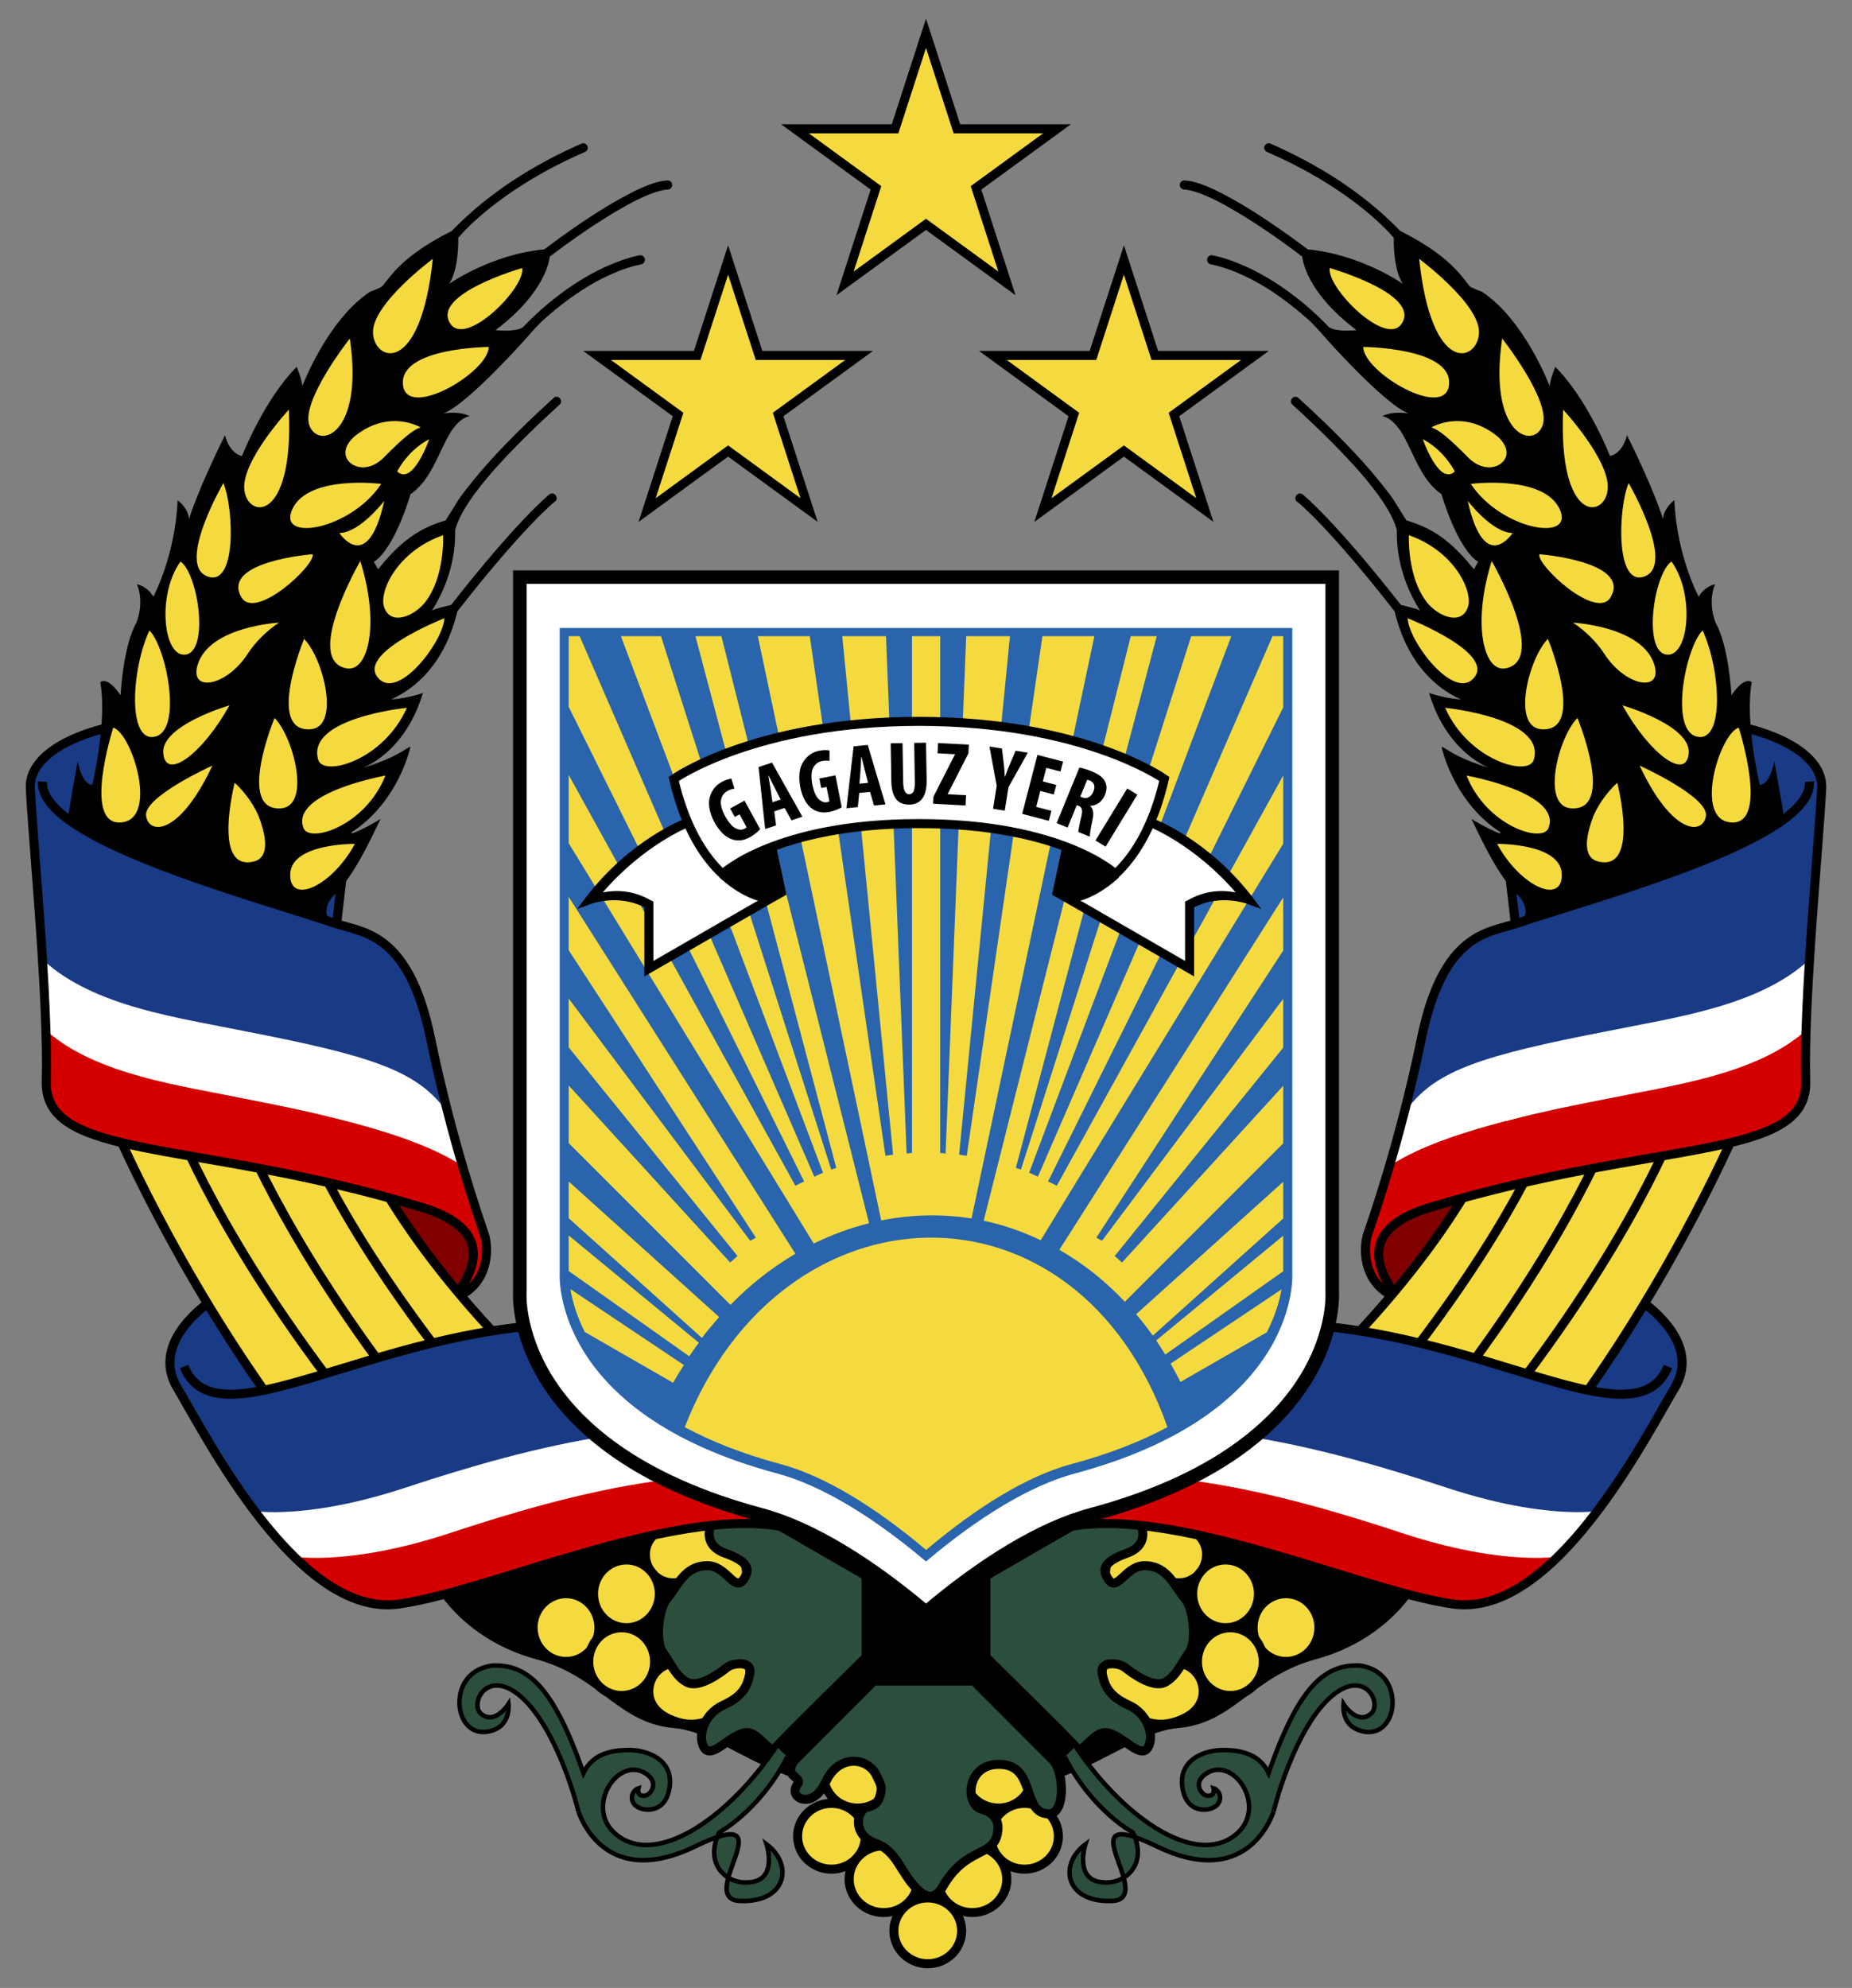 <svg height="220" width="205" xmlns="http://www.w3.org/2000/svg" xmlns:xlink="http://www.w3.org/1999/xlink"><rect width="100%" height="100%" fill="#808080" stroke="none"/><path d="m102.5 199.145c16.875 0 21.725-7.378 27.912-7.909 6.187-.53 8.134-5.684 15.203-7.601 8.608-2.335 11.607-8.711 11.607-8.711l-23.093-13.333s-13.639 8.341-31.629 8.341c-17.989 0-31.629-8.341-31.629-8.341l-23.093 13.333s2.999 6.377 11.607 8.711c7.069 1.917 9.016 7.071 15.203 7.601 6.187.53 11.037 7.909 27.912 7.909z" fill-rule="evenodd"/><use height="1052.362" transform="matrix(-1 0 0 1 205 0)" width="744.094" xlink:href="#a"/><use height="1052.362" transform="matrix(-1 0 0 1 205 0)" width="744.094" xlink:href="#b"/><use height="1052.362" transform="matrix(-1 0 0 1 205 0)" width="744.094" xlink:href="#c"/><use height="1052.362" transform="matrix(-1 0 0 1 205 0)" width="744.094" xlink:href="#d"/><use height="1052.362" transform="matrix(-1 0 0 1 205 0)" width="744.094" xlink:href="#e"/><use height="1052.362" transform="matrix(-1 0 0 1 205 0)" width="744.094" xlink:href="#f"/><use height="1052.362" transform="matrix(-1 0 0 1 205 0)" width="744.094" xlink:href="#g"/><use height="1052.362" transform="matrix(-1 0 0 1 205 0)" width="744.094" xlink:href="#h"/><use height="1052.362" transform="matrix(-1 0 0 1 205 0)" width="744.094" xlink:href="#i"/><use height="1052.362" transform="matrix(-1 0 0 1 205 0)" width="744.094" xlink:href="#j"/><use height="1052.362" transform="matrix(-1 0 0 1 205 0)" width="744.094" xlink:href="#k"/><use height="1052.362" transform="matrix(-1 0 0 1 205 0)" width="744.094" xlink:href="#l"/><use height="1052.362" transform="matrix(-1 0 0 1 205 0)" width="744.094" xlink:href="#m"/><use height="1052.362" transform="matrix(-1 0 0 1 205 0)" width="744.094" xlink:href="#n"/><use height="1052.362" transform="matrix(-1 0 0 1 205 0)" width="744.094" xlink:href="#o"/><use height="1052.362" transform="matrix(-1 0 0 1 205 0)" width="744.094" xlink:href="#p"/><use height="1052.362" transform="matrix(-1 0 0 1 205 0)" width="744.094" xlink:href="#q"/><use height="1052.362" transform="matrix(-1 0 0 1 205 0)" width="744.094" xlink:href="#r"/><use height="1052.362" transform="matrix(-1 0 0 1 205 0)" width="744.094" xlink:href="#s"/><use height="1052.362" transform="matrix(-1 0 0 1 205 0)" width="744.094" xlink:href="#t"/><use id="a" height="1052.362" transform="matrix(1 0 0 -1 -.375 359.199)" width="744.094" xlink:href="#c"/><use id="b" height="1052.362" transform="matrix(0 1 -1 0 276.332 77.423)" width="744.094" xlink:href="#w"/><path id="c" d="m75.949 184.232c-.334-.129-.696-.199-1.074-.199-1.693-0-3.062 1.416-3.062 3.156 0 1.44 1.001 2.48 2.219 3.031 1.199.542 2.434.816 3.944.379 3.133-.905 5.641-4.105 4.9-6.348-.37-1.122-1.574-1.688-2.875-1.656-1.004.025-2.066.403-2.863 1.18-.431.743-1.188.456-1.188.456z" fill="#f5da3f" fill-rule="evenodd" stroke="#000"/><path id="d" d="m79.187 167.644s-2.125 3.097 1.084 4.25c2.576.925 2.73 1.773 2.128 2.756-1.102 1.801-1.9-1.506-4.275-1.381s-3.062 2.172-4.312 3.672c-.933 1.12-1.301 4.759-.439 5.929.875 1.188 1.375 2.625 2.688 3.312s3.688-1.062 4.375-1.625 2.861-.797 2.564.648c-.288 1.399-.75 2.5-2.938 3.5s-2.881 3.461-2.116 4.708c.898 1.463 3.254-1.977 4.972-1.649 1.168.223 2.393 2.378 2.893 1.691s10.062-10.062 10.062-10.062v-9l-11.763-6.791s-3.318-2-4.925.041z" fill="#2c4e3d" fill-rule="evenodd" stroke="#000"/><use id="e" height="1052.362" transform="matrix(0 -1 -1 0 272.554 289.789)" width="744.094" xlink:href="#x"/><use id="f" height="1052.362" transform="matrix(0 -1 -1 0 272.026 297.292)" width="744.094" xlink:href="#x"/><path id="g" d="m43.253 132.707s4.625 7.781 7.875 10.656c0 0 5.862-7.818-7.875-10.656z" fill="#800000" fill-rule="evenodd"/><path id="h" d="m24.035 143.501s-7.677 4.614-4.406 10.094c1.548 2.593 5.075 8.699 9.062 13.969.638.051 1.37.103 2.281.094 3.172-.033 7.973-.599 14.469-2.75 6.553-2.17 14.63-4.562 22.469-5.719 1.96-.289 3.907-.513 5.812-.625 4.42-.259 8.607.048 12.25 1.188-11.146-18.725-32.312-12.375-32.312-12.375l-3.188-3.875z" fill="#193a84" fill-rule="evenodd"/><path id="i" d="m80.514 162.986c-2.728.008-5.598.259-8.5.688-7.739 1.142-15.753 3.526-22.281 5.688-6.586 2.18-11.501 2.748-14.781 2.781-1.034.011-1.848-.057-2.562-.125 3.515 3.447 7.629 6.065 11.708 5.515 11.125-1.5 36.125-13.5 46.75-7l.125.25c-.766-2.5-1.843-5.02-2.864-7.046-2.337-.541-4.902-.758-7.594-.75z" fill="#d40000" fill-rule="evenodd"/><path id="j" d="m75.41 158.157c-.701.012-1.41.052-2.125.094-1.906.112-3.853.336-5.812.625-7.839 1.156-15.916 3.549-22.469 5.719-6.496 2.151-11.297 2.717-14.469 2.75-.912.009-1.644-.043-2.281-.094 1.35 1.783 2.777 3.525 4.312 5.031.715.071 1.526.134 2.562.125 3.287-.028 8.195-.601 14.781-2.781 6.528-2.161 14.542-4.537 22.281-5.656 5.789-.838 11.41-.959 16.125.156-.857-1.715-1.781-3.278-2.781-4.688-3.054-.956-6.489-1.342-10.125-1.281z" fill="#fff" fill-rule="evenodd"/><path id="k" d="m54.285 147.095c-13.208-14.34-15.812-24.062-15.812-24.062h-26.5s5.965 14.673 17.062 30.562" fill="#f5da3f" fill-rule="evenodd" stroke="#000"/><path id="l" d="m23.019 144.208c-1.972 1.488-5.911 5.171-3.402 9.374 3.27 5.48 13.356 25.437 24.481 23.937s36.125-13.5 46.75-7c0 0-6.625-24.5-28.125-24s-38.773 13.548-42.347 4.717" fill="none" stroke="#000"/><path id="m" d="m18.972 123.02s4.029 11.73 17.081 29.149m-10.081-29.149s3.762 10.952 15.791 27.406m-8.916-27.406s2.602 9.174 15.087 25.717" fill="none" stroke="#000"/><path id="n" d="m5.049 113.779c5.583 4.853 14.999 6.365 22.079 7.816 11.221 2.169 19.21 4.325 23.893 7.237 1.337 4.193 2.321 6.997 2.576 7.763.48 1.441.582 5.21-2.781 6.844l-.219-.25c3.028-4.142 2.571-7.623-3.938-9.594-1.16-.351-2.303-.681-3.426-.992-23.183-6.405-38.358-4.547-38.105-12.977.048-1.588-.016-3.8-.079-5.847z" fill="#d40000" fill-rule="evenodd"/><path id="o" d="m37.253 102.22s8.004 1.029 10.406 12.656c.568 2.748 1.021 5.72 1.619 8.08-3.189-4.131-8.291-6.073-22.151-8.751-7.244-1.485-16.73-2.727-22.367-7.872-.536-7.68-1.253-15.663-1.414-19.144-.265-5.745 8.125-6.531 8.125-6.531 17.875-3.013 28.283.47 28.283.47z" fill="#193a84" fill-rule="evenodd"/><path id="p" d="m4.824 106.285c.131 2.621.239 5.234.375 7.844 5.583 4.853 14.849 6.015 21.93 7.466 11.221 2.169 19.204 4.339 23.776 7.264-.532-2.111-1.319-4.124-1.767-6.262-3.189-4.131-8.15-5.792-22.009-8.471-7.244-1.485-16.722-2.706-22.305-7.841z" fill="#fff" fill-rule="evenodd"/><path id="q" d="m64.597 15.845c-.062-.006-.124.012-.188.031-5.359 2.347-10.334 5.469-14.406 9.688-6.312 3.125-7.219 5.906-7.844 6.219s-1.188.5-1.188.5c-4.75 3.125-7.5 10.438-7.5 10.438-.062-.75-.625-2.125-.625-2.125-3.625 3.625-6.062 9.875-6.062 9.875-1.5-.375-1.875-2.312-1.875-2.312-3 6-4 9.312-4 9.312 0-1.188-1.25-2.125-1.25-2.125-.25 6.188-2.688 10.688-2.688 10.688-.688-1.188-1.812-1.375-1.812-1.375.875 2.125-.062 4.25-.062 4.25-1.5 2.688-1.75 8.031-1.75 8.031-1.503-2.21-2.25-1.438-2.25-1.438.795 4.331-.875 11.344-.875 11.344-1.188 0-1.625-2.625-1.625-2.625-.255 1.568-.854 4.645-1.062 6.25.336.276.701.558 1.125.844 2.07 1.392 5.131 2.815 8.531 4.156 2.622 1.034 5.342 1.979 8.031 2.875.376.204.789.328 1.281.406 1.25.41 2.453.805 3.656 1.188.185.385 7.013 2.408 7.469 2.594-2.805-1.045-.812-3.312-.812-3.312 2.304-2.105 4.202-6.33 5.312-8.594 0 0-2.428 1.512-3.656 1.75 5.638-3.335 6.969-9.75 6.969-9.75-.842.35-1.274 1.078-5.219 2.344 2.112-.952 5.118-3.337 6.594-8.281 0-0-1.634.583-3.531.719 2.773-1.244 5.965-4.026 7.344-9.75 7.221-9.264 10.719-12.094 10.719-12.094.25-.121.34-.406.219-.656-.121-.25-.406-.371-.656-.25-.071.027-.135.07-.188.125 0 0-3.579 2.931-10.781 12.156-.675.19-1.66.37-2.125.625 1.482-2.344 2.641-5.416 2.562-8.875.468-1.897 2.203-4.283 4.25-6.625 1.712-1.918 4.048-4.317 7.312-7.281.164-.143.211-.363.125-.562-.086-.2-.284-.333-.5-.312-.12.013-.231.068-.312.156-4.316 3.919-7.038 6.854-8.812 9.031-.705.865-1.288 1.612-1.719 2.25-.467.754-.926 1.507-1.406 2.25-3.311.948-5.299 2.729-7.469 5.406-.152-.305-.315-.566-.469-.812 2.388-1.585 4.062-7.5 4.062-7.5 2.254-1.547 3.088-4.561 4.281-6.594 1.193-2.033 2.281-2.031 2.281-2.031-1.105-.619-2.906-.312-2.906-.312 2.74-1.061 9.312-8.5 9.312-8.5.567-.663 1.142-1.284 1.719-1.844.047-.045.109-.08.156-.125 1.446-1.286 3.474-2.895 5.781-4.156.385-.21.788-.405 1.188-.594 1.197-.565 2.44-1.023 3.719-1.281.276-.052.458-.318.406-.594s-.318-.458-.594-.406c-1.233.249-2.417.679-3.562 1.188-.38.168-.759.343-1.125.531-4.136 2.12-7.132 5.098-8.219 6.25-.012.008-.051.025-.062.031-.928.53-2.969.281-2.969.281 5.679-4.274 5.988-7.956 6-8.125.685-.525 2.432-1.861 4.875-3.469 1.492-.982 3.128-1.974 4.594-2.719s2.804-1.211 3.625-1.25c.276-.017.486-.255.469-.531s-.255-.486-.531-.469c-1.132.054-2.512.603-4.031 1.375s-3.145 1.755-4.656 2.75c-2.454 1.615-4.221 2.952-4.938 3.5-5.938.562-10.531 3.812-10.531 3.812 1.094-1.701 1.006-4.914 1-5.094.929-1.079 5.159-5.651 14.031-9.5.244-.105.373-.376.281-.625-.069-.187-.25-.327-.438-.344z" fill-rule="evenodd"/><path id="r" d="m4.704 86.5c-.368 6.273 22.322 12.333 32.536 15.728 3.053 1.015 8.011 1.029 10.413 12.656 2.402 11.627 5.477 20.275 5.958 21.717.464 1.393.57 4.942-2.462 6.652-.106-.159-.561-.218-.29-.437 2.723-3.973 2.112-7.3-4.194-9.21-25.102-7.601-41.808-5.127-41.543-13.965.265-8.839-1.503-26.693-1.768-32.439-.265-5.745 13.225-10.629 36.328-5.922 0 0-2.386 20.683-2.386 20.683" fill="none" stroke="#000"/><path id="s" d="m25.981 86.628s-2.632 10.196 2.352 8.643c1.665-.68.916-3.302.291-4.97-.981-2.243-2.643-3.673-2.643-3.673zm13.302 6.762s-7.071-.088-7.159 3.359c-.088 3.447 4.596 1.37 7.159-3.359zm3.377-7.558s-10.583 1.891-9.062 5.812c.666 1.719 6.875-.25 9.062-5.812zm-12.27-6.375s-4.263 10.301.688 10c3.376-.206 1.438-7.875-.688-10zm14.645-1.125s-11.181 1.101-9.812 5.75c.573 1.944 7.25.062 9.812-5.75zm-11.375-7.625s-4.263 10.301.688 10c3.376-.206 1.438-7.875-.688-10zm15.527-2.29s-10.2 4.008-7.152 6.79c2.254 2.058 7.04-4.257 7.152-6.79zm-9.307-6.33s-6.318 10.931-1.549 11.873c2.45.484 3.736-4.934 1.549-11.873zm9.171-2.859c-5.08 1.776-7.111 6.231-6.541 7.933.707 2.15 3.307 1.031 4.508-.464 2.254-2.806 2.033-7.469 2.033-7.469zm-36.515 21.292s-3.438 10.75.812 10.5 1.312-9.812-.812-10.5zm4-10.75c-2.008 4.322-2.459 12.572.689 11.736 2.969-.788 1.204-9.86-.689-11.736zm3.45-7.632c-2.616 3.596-1.945 10.626.551 10.303 2.628-.341 1.437-8.861-.551-10.303zm4.737-8.68s-5.185 8.947-1.819 10.31c3.351 1.357 2.963-7.618 1.819-10.31zm7.25-8.125s-5.147 5.554-4.938 8.75c.219 3.312 5.5 4 4.938-8.75zm6.75-7.875s-5.45 6.921-4.477 9.617c.972 2.696 6.055 1.149 4.477-9.617zm9.188-8.812s-6.75 5-6.625 8.188 5.25 4.875 6.625-8.188zm-24.404 56.083s-7.646 3.447-7.336 5.568 3.712 2.166 7.336-5.568zm1.9-6.673s-7.601 2.21-7.336 5.303c.265 3.094 4.331.088 7.336-5.303zm5.48-9.148s-7.734.398-9.016 4.685c-.919 3.075 3.206 2.412 5.576-1.28.766-1.194 2.097-2.543 3.44-3.404zm3.711-7.574s-10.096.786-7.906 4.719c1.531 2.75 8.312-3.594 7.906-4.719zm7.594-7.781s-8-1.031-9.812 2.75 6.469 2.344 9.812-2.75zm-2.719-5.438s-1.406.969-1.219 2.219 2.312 2.25 4.281.25 3.219-3.062 4.031-3.281c0 0-3.344-2.031-7.094.812zm14.625-9.719s-9.812.062-9.5 4.125 9.5-1.312 9.5-4.125zm3.703-8.733s-10.194 2.908-7.933 6.187c1.768 2.563 8.331-4.066 7.933-6.187zm-10.297 18.951s-2.094.938-3.531 3.531l.062.094c1.719 1.438 3.469-3.625 3.469-3.625zm-4.969 6.812s-2.688 3.531-4.969 3.562c0 0 3.125 4.781 4.969-3.562z" fill="#f5da3f" fill-rule="evenodd"/><path id="t" d="m85.946 193.274c-5.099 7.601-12.648 12.959-17.184 10.144-4.413-2.739-.688-8.946 2.471-7.288 1.901.997.818 2.563.102 2.602-.897.056-.665-.825-.665-.825s-.686.203-.719.995c-.029.7.48 1.05.952 1.228.879.332 2.903.279 3.234-2.447.363-2.989-2.523-4.067-4.693-4.006-1.141.032-3.731.108-4.861 2.54-3.324-9.536-6.164-12.044-10.07-11.898-3.686.503-4.158 4.087-3.273 5.856s2.558 1.74 3.76 1.117c1.508-.783 1.283-2.709 1.283-2.709s-1.501 2.381-3.035 1.071c-1.282-1.095.626-5.067 4.317-1.971 3.287 2.758 5.63 9.415 6.461 12.789-.045-.255 2.455 8.932 12.924 3.864s-.185 5.862 4.991 6.039c5.176.177 5.891-4.045 2.92-6.265 0 0 1.302 4.056-1.991 4.202-2.477.221-4.947-2.03-3.266-5.525 0 0 4.45-2.342 7.545-8.358" fill="#2c4e3d" fill-rule="evenodd" stroke="#000" stroke-width=".5"/><path id="u" d="m80.595 28.766 3.423 10.572 11.077 0-8.961 6.534 3.422 10.572-8.962-6.533-8.961 6.533 3.423-10.572-8.961-6.534 11.077-0z" fill="#f5da3f" fill-rule="evenodd" stroke="#000"/><use height="1052.362" transform="translate(43.811)" width="744.094" xlink:href="#u"/><use height="1052.362" transform="translate(21.905 -25.082)" width="744.094" xlink:href="#u"/><path d="m80.413 96.73s5.846-5.585 21.752-5.585c15.906 0 21.752 5.585 21.752 5.585" fill="none"/><path id="v" d="m185.875 326.425c0 2.347-1.959 4.25-4.375 4.25s-4.375-1.903-4.375-4.25 1.959-4.25 4.375-4.25 4.375 1.903 4.375 4.25z" fill="#f5da3f" fill-rule="evenodd" stroke="#000" stroke-width="1.167" transform="matrix(.857 0 0 .857 -45.03 -83.293)"/><path id="w" d="m185.875 326.425c0 2.347-1.959 4.25-4.375 4.25s-4.375-1.903-4.375-4.25 1.959-4.25 4.375-4.25 4.375 1.903 4.375 4.25z" fill="#f5da3f" fill-rule="evenodd" stroke="#000" stroke-width="1.167" transform="matrix(.857 0 0 .857 -52.851 -66.067)"/><path id="x" d="m185.875 326.425c0 2.347-1.959 4.25-4.375 4.25s-4.375-1.903-4.375-4.25 1.959-4.25 4.375-4.25 4.375 1.903 4.375 4.25z" fill="#f5da3f" fill-rule="evenodd" stroke="#000" stroke-width="1.167" transform="matrix(.857 0 0 .857 -42.141 -76.532)"/><path id="y" d="m200.597 332.947c.001 1.965-1.612 3.559-3.602 3.559-1.99 0-3.602-1.594-3.602-3.559-.001-1.965 1.612-3.559 3.602-3.559 1.99 0 3.602 1.594 3.602 3.559z" fill="#f5da3f" fill-rule="evenodd" stroke="#000" stroke-width=".953" transform="matrix(1.061 0 0 1.037 -101.388 -137.299)"/><g transform="matrix(-1 0 0 1 205.44 0)"><use height="1052.362" width="744.094" xlink:href="#v"/><use height="1052.362" width="744.094" xlink:href="#x"/><use height="1052.362" width="744.094" xlink:href="#y"/></g><g fill-rule="evenodd"><path d="m107.8 186.032h-11.082l-8.441 8.448s-1.43 1.223-.388 2.076c1.042.853.166.664.118 1.635s2.06 1.896 3.433-1.066c1.373-2.962 4.593-2.725 5.588-.616.416.883.621 1.171.465 1.891-.153.704-.373 1.382-1.511 1.607-1.138.225-1.727 3.068.914 3.976 2.37.815 2.725 3.194 4.619 5.085.987.986 2 1.176 2.841-.286 2.557-4.445 5.562-3.23 6.05-5.875.168-.911.118-2.156-1.776-2.701-1.894-.545-1.657-5.308 2.368-4.929 3.654.344 2.104 5.498 5.14 5.456 1.776-.027 1.687-4.573.419-5.936z" fill="#2c4e3d" stroke="#000"/><path d="m147.463 63.868v79.108s1.313 17.156-26.693 24.66c-5.525 1.481-11.917 5.423-18.269 10.8-6.352-5.376-12.744-9.319-18.269-10.8-28.006-7.504-26.693-24.66-26.693-24.66v-79.108z" fill="#fff" stroke="#000" stroke-width="1.5"/><path d="m143.044 69.497v71.334s1.184 15.47-24.07 22.237c-4.982 1.335-10.746 4.891-16.474 9.738-5.728-4.848-11.492-8.403-16.474-9.738-25.254-6.767-24.07-22.237-24.07-22.237v-71.334z" fill="#2964ac"/><path d="m62.948 70.407v7.812l26.062 52.531c-.326.157-.648.301-.969.469l-25.094-45.469v7.562l27.125 44.312c1.989-.98 4.042-1.734 6.125-2.25l-16.344-64.969h-2.875l15.594 58.844c-.188.065-.376.119-.562.188l-18.844-59.031h-4.438l22.375 59.375c-.329.132-.644.296-.969.438l-25.969-59.812zm20.938 0 13.656 64.656c3.309-.657 6.698-.737 10-.219l13.594-64.438h-5.75l-8.375 57.5c-.279-.042-.563-.091-.844-.125l5.625-57.375h-4.844l-2.281 57.25c-.2-.014-.393-.052-.594-.062v-57.188h-3.125v57.188c-.2.01-.394.048-.594.062l-2.281-57.25h-4.844l5.625 57.375c-.281.034-.565.083-.844.125l-8.375-57.5zm41.281 0-16.281 64.688c2.159.449 4.263 1.19 6.312 2.156l26.844-43.875v-7.562l-25.062 45.406c-.321-.167-.643-.312-.969-.469l26.031-52.469v-7.875h-1.188l-25.969 59.812c-.324-.142-.64-.306-.969-.438l22.375-59.375h-4.438l-18.844 59.031c-.186-.068-.375-.122-.562-.188l15.594-58.844zm-62.219 28.844v5.906l20.719 31.812-.625.344-20.094-26.812v5.406l18.688 23.094-.812.719-17.875-19.594v6.375l17.906 17.906c2.216-2.281 4.642-4.16 7.188-5.656zm79.094.062-24.781 39c2.582 1.479 5.032 3.391 7.25 5.75l17.531-17.531v-6.375l-17.844 19.562-.812-.719 18.656-23.062v-5.406l-20.062 26.781-.625-.344 20.688-31.781zm-79.094 31.438v4.062l14.75 13.25c.606-.808 1.259-1.576 1.906-2.312zm79.094.031-16.281 14.656c.639.757 1.249 1.538 1.844 2.375l14.438-12.969zm-79.094 5.938v3.625s.001.15 0 .312l13.344 9.438c.341-.518.705-1.007 1.062-1.5zm79.094.031-14.062 11.594c.343.501.674 1.034 1 1.562l13.062-9.219c-.001-.195 0-.344 0-.344zm-78.906 5.906c.216 1.241.657 2.902 1.594 4.75l9.781 5.625c.377-.689.784-1.318 1.188-1.969zm78.719.031-12.281 8.219c.38.658.741 1.333 1.094 2.031l9.562-5.5c.937-1.846 1.408-3.504 1.625-4.75zm-66.063 15.25c2.865 1.537 6.343 2.946 10.625 4.094 4.86 1.302 10.507 4.772 16.094 9.5 5.587-4.728 11.203-8.198 16.062-9.5 4.295-1.151 7.787-2.552 10.656-4.094-10.069-28.531-42.746-27.392-53.438 0z" fill="#f5da3f"/><path d="m75.761 90.626s-5.947 2.234-10.844 8.594l-1.031 1.375 1.625-.594s2.981-1.067 5.812.406v6.812.844l.75-.438 13.406-7.719 1.572-.89s-1.686-7.912-1.686-7.912zm51.978 0s5.947 2.234 10.844 8.594l1.031 1.375-1.625-.594s-2.981-1.067-5.812.406v6.812.844l-.75-.438-13.406-7.719-1.572-.89s1.686-7.912 1.686-7.912z"/><g fill="#fff"><path d="m127.552 91.095-.188.469s4.911 1.974 9.406 7.188c-1.332-.233-3.2-.331-5.344.906l-.25.125v.312 6.25l-11.594-6.688c.224-.061.192-.021.469-.125 1.027-.386 2.401-1.114 3.812-2.438l-.344-.375zm-51.603 0 .188.469s-4.911 1.974-9.406 7.188c1.332-.233 3.2-.331 5.344.906l.25.125v.312 6.25l11.594-6.688c-.224-.061-.192-.021-.469-.125-1.027-.386-2.401-1.114-3.812-2.438l.344-.375z"/><path d="m123.481 96.73c2.025-1.898 4.15-5.106 5.404-10.523 0 0-8.938-6.375-27.156-6.375-18.219 0-27.156 6.375-27.156 6.375 1.254 5.416 3.38 8.624 5.404 10.523 0 0 5.846-5.585 21.752-5.585 15.906 0 21.752 5.585 21.752 5.585z" stroke="#000"/></g></g><path d="m82.412 88.603-1.588.868.513.939.526-.288.782 1.43c-.036.042-.107.093-.214.151-.275.161-.602.153-.981-.025-.379-.178-.766-.615-1.162-1.311-.407-.768-.566-1.382-.476-1.843.09-.461.337-.796.743-1.004.145-.078.279-.136.404-.174.124-.037.239-.059.344-.064l-.34-1.102c-.118.005-.268.035-.45.089-.182.054-.386.142-.611.263-.656.349-1.097.9-1.324 1.654-.227.754-.067 1.675.479 2.763.273.518.588.948.945 1.29.356.342.731.568 1.124.679.304.09.613.113.926.068.313-.045.638-.159.975-.343.222-.124.437-.27.644-.438.207-.167.364-.316.469-.445zm4.44.809.759 1.371 1.206-.399-3.36-5.988-1.491.493.731 6.857 1.206-.399-.199-1.556zm-1.346-.629-.202-1.408c-.03-.208-.071-.457-.121-.747-.05-.291-.095-.554-.135-.79l.028-.009c.103.213.219.449.346.707.127.258.242.484.344.676l.652 1.27zm6.969-2.977-1.776.35.207 1.05.589-.116.316 1.599c-.047.03-.13.056-.249.08-.311.071-.62-.035-.928-.319-.308-.284-.546-.817-.714-1.599-.157-.854-.124-1.488.1-1.9.224-.412.561-.657 1.011-.735.162-.031.307-.046.437-.044s.246.016.347.042l.007-1.153c-.114-.031-.266-.047-.456-.05-.19-.003-.411.019-.662.067-.731.135-1.317.528-1.76 1.179-.443.651-.568 1.577-.374 2.779.105.576.276 1.081.513 1.514s.526.762.867.986c.263.177.551.292.863.343.312.052.656.04 1.033-.034.249-.052.498-.126.746-.224s.442-.192.581-.283zm3.833 1.834.439 1.504 1.264-.124-1.96-6.58-1.563.153-.796 6.85 1.264-.124.149-1.562zm-1.174-.91.112-1.418c.016-.209.031-.461.047-.756.015-.295.029-.561.042-.8l.03-.003c.054.231.114.486.182.766.067.28.129.525.186.735l.356 1.382zm3.458-4.472.069 4.159c.008.85.169 1.502.484 1.956.315.454.821.678 1.52.671.65-.014 1.134-.251 1.451-.71.317-.46.469-1.123.455-1.992l-.068-4.149-1.31.022.072 4.379c.005.5-.05.843-.166 1.03-.115.187-.27.277-.463.27-.175.011-.326-.078-.452-.266-.126-.189-.196-.526-.209-1.013l-.072-4.379zm4.685 6.688 3.595.192.061-1.138-2.027-.108.002-.03 2.283-4.484.052-.969-3.405-.182-.061 1.138 1.927.103-.002.03-2.383 4.679zm7.937.766.415-2.597 2.14-3.82-1.343-.215-.644 1.497c-.098.228-.192.458-.283.69-.091.233-.175.467-.254.702l-.02-.003c-.011-.256-.027-.509-.048-.758-.022-.249-.046-.486-.071-.709l-.2-1.662-1.382-.221.805 4.341-.407 2.548zm5.708-2.848-1.491-.387.389-1.5 1.568.407.286-1.103-2.836-.736-1.693 6.524 2.952.766.286-1.103-1.684-.437.457-1.762 1.491.387zm.04 4.225 1.212.497 1.02-2.489.176.072c.204.075.331.209.382.4.051.191.025.488-.079.892-.095.371-.17.704-.224 1.001-.054.297-.081.501-.081.614l1.268.519c-.005-.152.022-.403.08-.753.059-.35.13-.718.216-1.103.079-.356.1-.66.064-.911-.036-.252-.142-.462-.319-.63l.008-.019c.382-.022.71-.138.984-.348.274-.21.48-.484.619-.822.113-.266.177-.52.192-.763.015-.242-.035-.487-.152-.734-.132-.266-.326-.489-.584-.672-.258-.182-.555-.34-.892-.474-.234-.095-.469-.179-.706-.252-.237-.072-.459-.129-.666-.17zm3.377-4.787c.04 0.0.087.008.141.024.055.016.108.035.161.056.265.125.422.295.473.511.05.216.019.458-.093.725-.116.279-.283.479-.502.601-.218.122-.461.132-.729.029l-.213-.087zm4.437.959-3.515 5.751 1.118.683 3.515-5.751z"/></svg>
